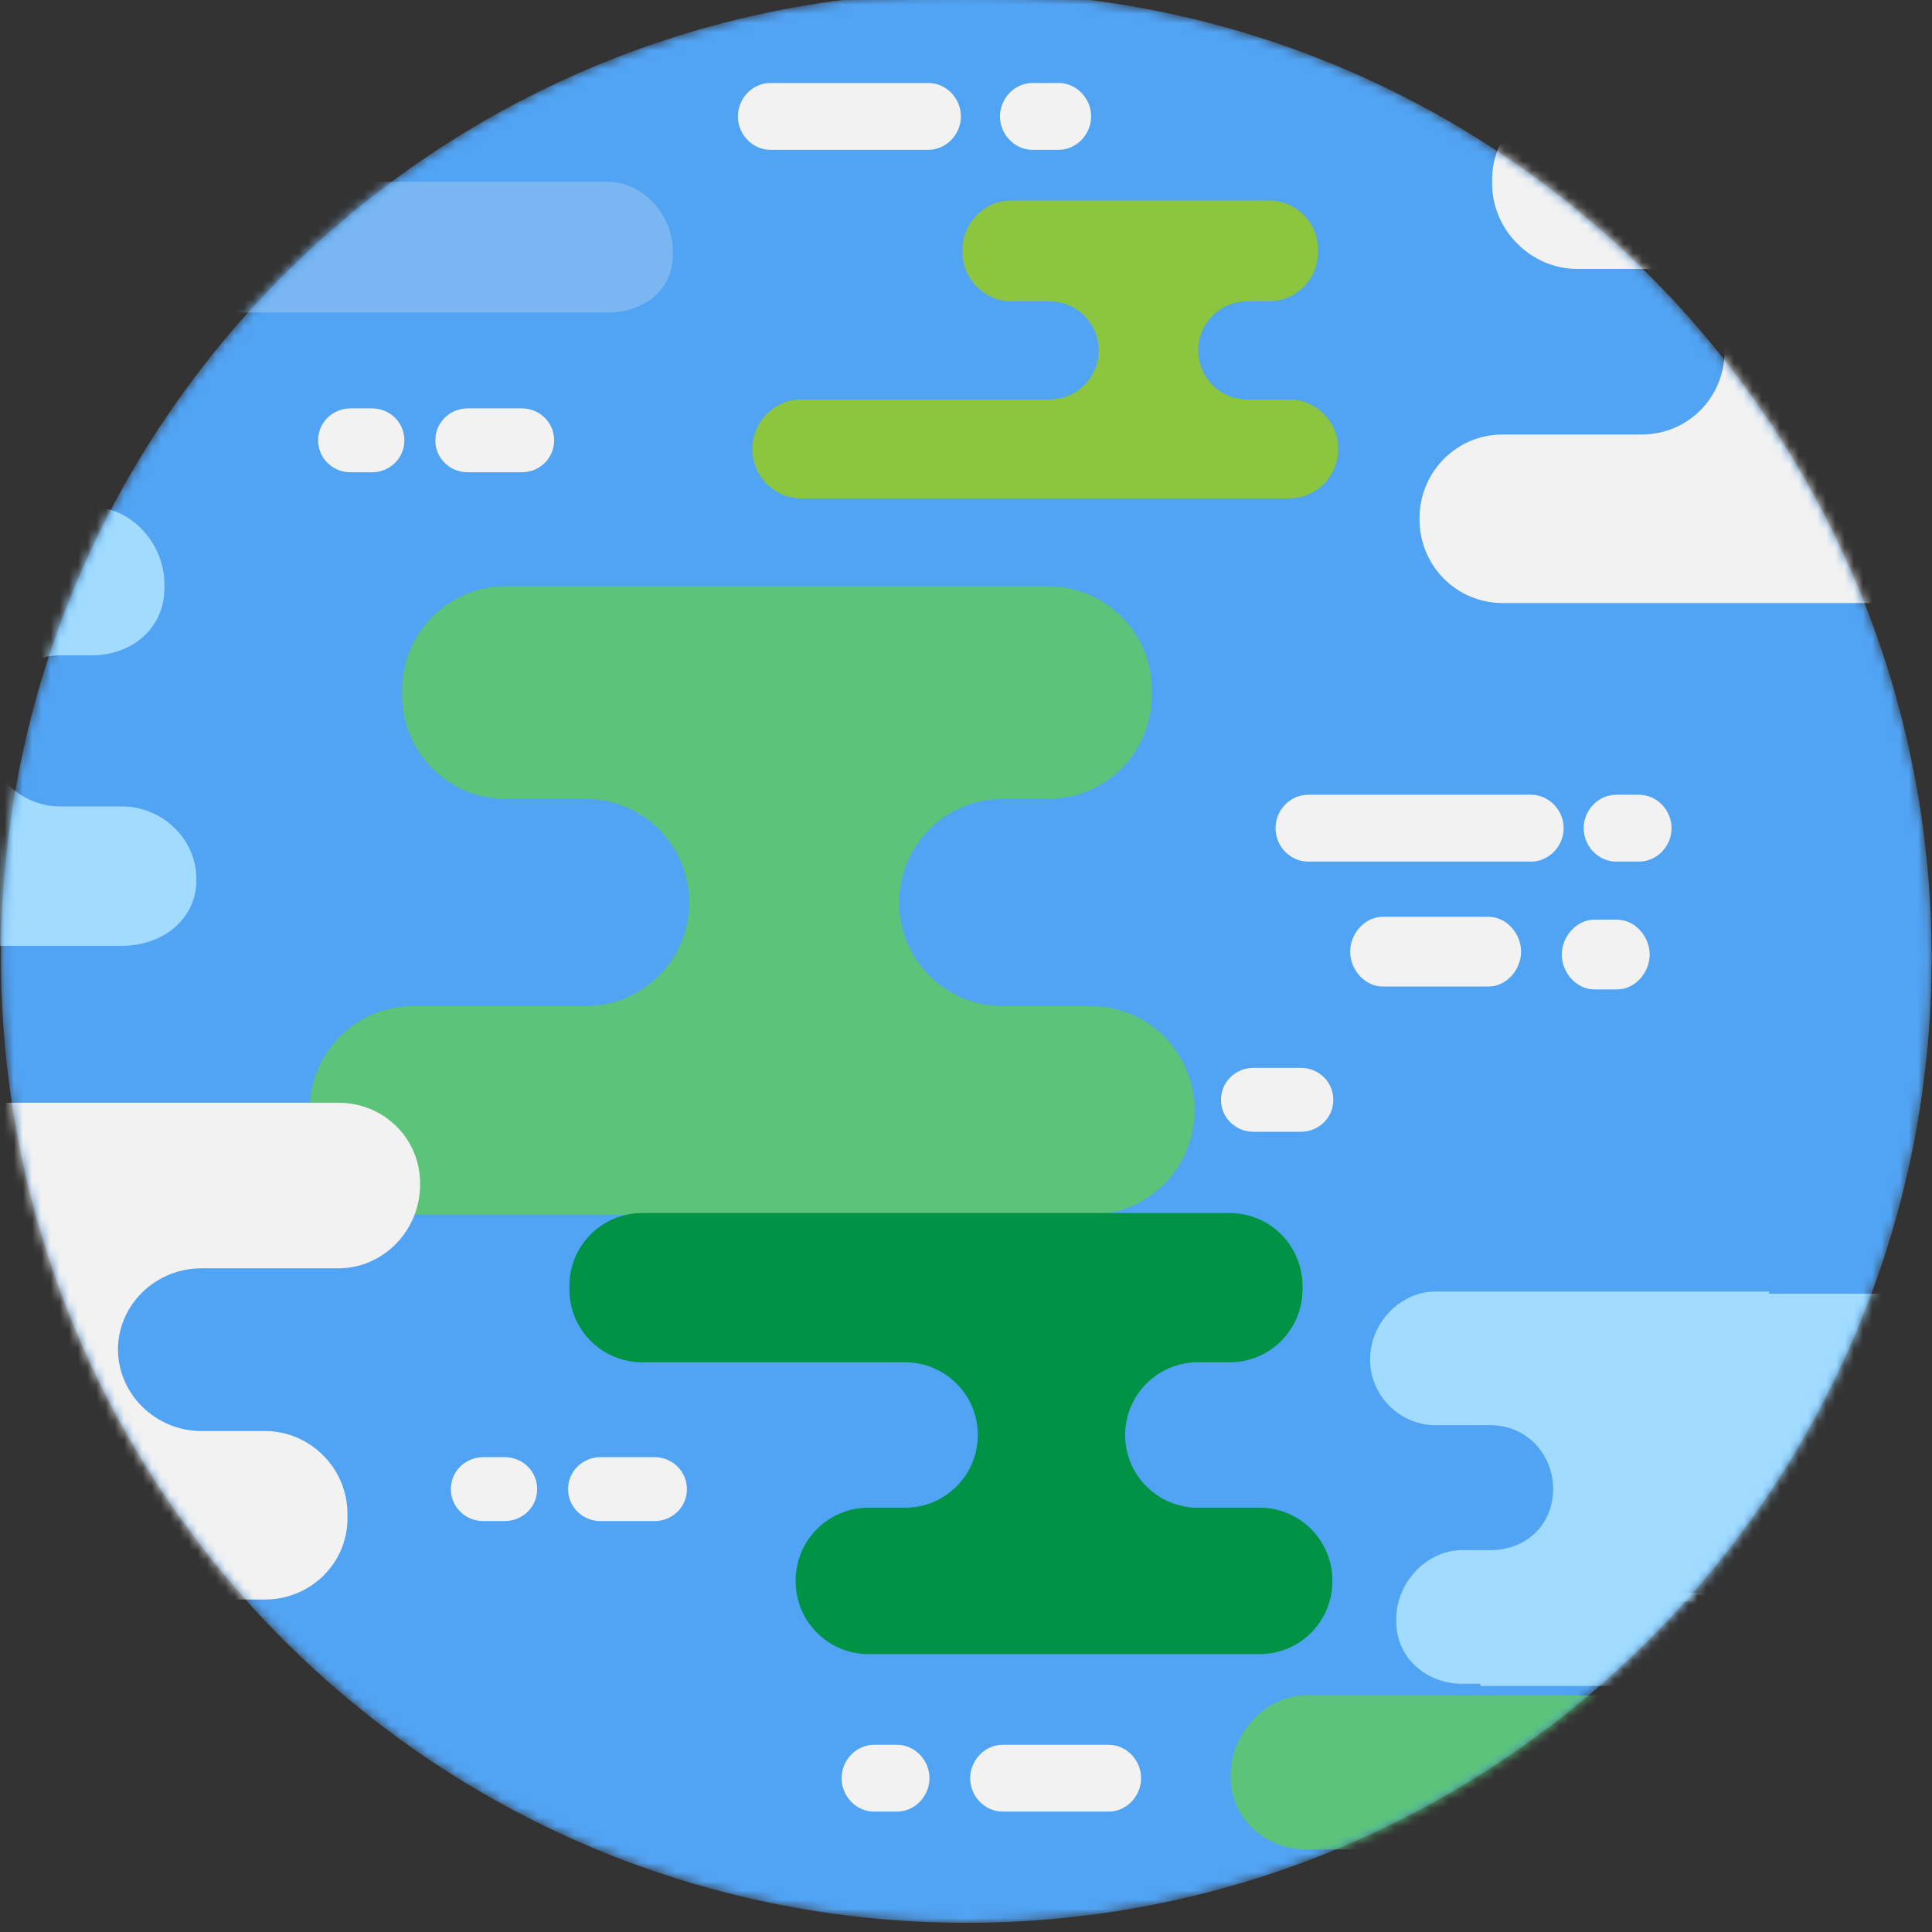 <?xml version="1.0" encoding="UTF-8" standalone="no"?>
<svg viewBox="0 0 210 210" version="1.1" xmlns="http://www.w3.org/2000/svg" xmlns:xlink="http://www.w3.org/1999/xlink" xmlns:sketch="http://www.bohemiancoding.com/sketch/ns">
    <rect x="0" y="0" width="210" height="210" fill="#333333" stroke="none"/>
    <!-- Generator: Sketch 3.4.4 (17249) - http://www.bohemiancoding.com/sketch -->
    <title>ic_earth_signup</title>
    <desc>Created with Sketch.</desc>
    <defs>
        <path id="path-1" d="M105.032,0.144 C47.082,0.144 0.104,47.122 0.104,105.072 L0.104,105.072 C0.104,163.022 47.082,210 105.032,210 L105.032,210 C162.982,210 209.96,163.022 209.96,105.072 L209.96,105.072 C209.96,47.122 162.982,0.144 105.032,0.144"></path>
        <path id="path-3" d="M105.032,0.144 C47.082,0.144 0.104,47.122 0.104,105.072 L0.104,105.072 C0.104,163.022 47.082,210 105.032,210 L105.032,210 C162.982,210 209.96,163.022 209.96,105.072 L209.96,105.072 C209.96,47.122 162.982,0.144 105.032,0.144"></path>
        <path id="path-5" d="M105.032,0.144 C47.082,0.144 0.104,47.122 0.104,105.072 L0.104,105.072 C0.104,163.022 47.082,210 105.032,210 L105.032,210 C162.982,210 209.96,163.022 209.96,105.072 L209.96,105.072 C209.96,47.122 162.982,0.144 105.032,0.144"></path>
        <path id="path-7" d="M105.032,0.144 C47.082,0.144 0.104,47.122 0.104,105.072 L0.104,105.072 C0.104,163.022 47.082,210 105.032,210 L105.032,210 C162.982,210 209.96,163.022 209.96,105.072 L209.96,105.072 C209.96,47.122 162.982,0.144 105.032,0.144"></path>
        <path id="path-9" d="M105.032,0.144 C47.082,0.144 0.104,47.122 0.104,105.072 L0.104,105.072 C0.104,163.022 47.082,210 105.032,210 L105.032,210 C162.982,210 209.96,163.022 209.96,105.072 L209.96,105.072 C209.96,47.122 162.982,0.144 105.032,0.144 L105.032,0.144 Z"></path>
        <path id="path-11" d="M105.032,0.144 C47.082,0.144 0.104,47.122 0.104,105.072 L0.104,105.072 C0.104,163.022 47.082,210 105.032,210 L105.032,210 C162.982,210 209.96,163.022 209.96,105.072 L209.96,105.072 C209.96,47.122 162.982,0.144 105.032,0.144"></path>
        <path id="path-13" d="M105.032,0.144 C47.082,0.144 0.104,47.122 0.104,105.072 L0.104,105.072 C0.104,163.022 47.082,210 105.032,210 L105.032,210 C162.982,210 209.96,163.022 209.96,105.072 L209.96,105.072 C209.96,47.122 162.982,0.144 105.032,0.144"></path>
        <path id="path-15" d="M105.032,0.144 C47.082,0.144 0.104,47.122 0.104,105.072 L0.104,105.072 C0.104,163.022 47.082,210 105.032,210 L105.032,210 C162.982,210 209.96,163.022 209.96,105.072 L209.96,105.072 C209.96,47.122 162.982,0.144 105.032,0.144"></path>
        <path id="path-17" d="M105.032,0.144 C47.082,0.144 0.104,47.122 0.104,105.072 L0.104,105.072 C0.104,163.022 47.082,210 105.032,210 L105.032,210 C162.982,210 209.96,163.022 209.96,105.072 L209.96,105.072 C209.96,47.122 162.982,0.144 105.032,0.144"></path>
        <path id="path-19" d="M105.032,0.144 C47.082,0.144 0.104,47.122 0.104,105.072 L0.104,105.072 C0.104,163.022 47.082,210 105.032,210 L105.032,210 C162.982,210 209.96,163.022 209.96,105.072 L209.96,105.072 C209.96,47.122 162.982,0.144 105.032,0.144"></path>
        <path id="path-21" d="M105.032,0.144 C47.082,0.144 0.104,47.122 0.104,105.072 L0.104,105.072 C0.104,163.022 47.082,210 105.032,210 L105.032,210 C162.982,210 209.96,163.022 209.96,105.072 L209.96,105.072 C209.96,47.122 162.982,0.144 105.032,0.144"></path>
        <path id="path-23" d="M105.032,0.144 C47.082,0.144 0.104,47.122 0.104,105.072 L0.104,105.072 C0.104,163.022 47.082,210 105.032,210 L105.032,210 C162.982,210 209.96,163.022 209.96,105.072 L209.96,105.072 C209.96,47.122 162.982,0.144 105.032,0.144"></path>
        <path id="path-25" d="M105.032,0.144 C47.082,0.144 0.104,47.122 0.104,105.072 L0.104,105.072 C0.104,163.022 47.082,210 105.032,210 L105.032,210 C162.982,210 209.96,163.022 209.96,105.072 L209.96,105.072 C209.96,47.122 162.982,0.144 105.032,0.144"></path>
        <path id="path-27" d="M105.032,0.144 C47.082,0.144 0.104,47.122 0.104,105.072 L0.104,105.072 C0.104,163.022 47.082,210 105.032,210 L105.032,210 C162.982,210 209.96,163.022 209.96,105.072 L209.96,105.072 C209.96,47.122 162.982,0.144 105.032,0.144"></path>
        <path id="path-29" d="M105.032,0.144 C47.082,0.144 0.104,47.122 0.104,105.072 L0.104,105.072 C0.104,163.022 47.082,210 105.032,210 L105.032,210 C162.982,210 209.96,163.022 209.96,105.072 L209.96,105.072 C209.96,47.122 162.982,0.144 105.032,0.144"></path>
        <path id="path-31" d="M105.032,0.144 C47.082,0.144 0.104,47.122 0.104,105.072 L0.104,105.072 C0.104,163.022 47.082,210 105.032,210 L105.032,210 C162.982,210 209.96,163.022 209.96,105.072 L209.96,105.072 C209.96,47.122 162.982,0.144 105.032,0.144"></path>
        <path id="path-33" d="M105.032,0.144 C47.082,0.144 0.104,47.122 0.104,105.072 L0.104,105.072 C0.104,163.022 47.082,210 105.032,210 L105.032,210 C162.982,210 209.96,163.022 209.96,105.072 L209.96,105.072 C209.96,47.122 162.982,0.144 105.032,0.144"></path>
        <path id="path-35" d="M105.032,0.144 C47.082,0.144 0.104,47.122 0.104,105.072 L0.104,105.072 C0.104,163.022 47.082,210 105.032,210 L105.032,210 C162.982,210 209.96,163.022 209.96,105.072 L209.96,105.072 C209.96,47.122 162.982,0.144 105.032,0.144"></path>
        <path id="path-37" d="M105.032,0.144 C47.082,0.144 0.104,47.122 0.104,105.072 L0.104,105.072 C0.104,163.022 47.082,210 105.032,210 L105.032,210 C162.982,210 209.96,163.022 209.96,105.072 L209.96,105.072 C209.96,47.122 162.982,0.144 105.032,0.144"></path>
        <path id="path-39" d="M105.032,0.144 C47.082,0.144 0.104,47.122 0.104,105.072 L0.104,105.072 C0.104,163.022 47.082,210 105.032,210 L105.032,210 C162.982,210 209.96,163.022 209.96,105.072 L209.96,105.072 C209.96,47.122 162.982,0.144 105.032,0.144"></path>
        <path id="path-41" d="M105.032,0.144 C47.082,0.144 0.104,47.122 0.104,105.072 L0.104,105.072 C0.104,163.022 47.082,210 105.032,210 L105.032,210 C162.982,210 209.96,163.022 209.96,105.072 L209.96,105.072 C209.96,47.122 162.982,0.144 105.032,0.144"></path>
        <path id="path-43" d="M105.032,0.144 C47.082,0.144 0.104,47.122 0.104,105.072 L0.104,105.072 C0.104,163.022 47.082,210 105.032,210 L105.032,210 C162.982,210 209.96,163.022 209.96,105.072 L209.96,105.072 C209.96,47.122 162.982,0.144 105.032,0.144"></path>
        <path id="path-45" d="M105.032,0.144 C47.082,0.144 0.104,47.122 0.104,105.072 L0.104,105.072 C0.104,163.022 47.082,210 105.032,210 L105.032,210 C162.982,210 209.96,163.022 209.96,105.072 L209.96,105.072 C209.96,47.122 162.982,0.144 105.032,0.144"></path>
        <path id="path-47" d="M105.032,0.144 C47.082,0.144 0.104,47.122 0.104,105.072 L0.104,105.072 C0.104,163.022 47.082,210 105.032,210 L105.032,210 C162.982,210 209.96,163.022 209.96,105.072 L209.96,105.072 C209.96,47.122 162.982,0.144 105.032,0.144 L105.032,0.144 Z"></path>
    </defs>
    <g id="素材" stroke="none" stroke-width="1" fill="none" fill-rule="evenodd" sketch:type="MSPage">
        <g id="ic_earth_signup" sketch:type="MSArtboardGroup">
            <g id="Page-1" sketch:type="MSLayerGroup" transform="translate(0, -1)">
                <g id="Group-3">
                    <mask id="mask-2" sketch:name="Clip 2" fill="white">
                        <use xlink:href="#path-1"></use>
                    </mask>
                    <g id="Clip-2"></g>
                    <path d="M209.96,105.072 C209.96,163.022 162.982,210 105.032,210 C47.082,210 0.104,163.022 0.104,105.072 C0.104,47.122 47.082,0.144 105.032,0.144 C162.982,0.144 209.96,47.122 209.96,105.072" id="Fill-1" fill="#51A3F4" sketch:type="MSShapeGroup" mask="url(#mask-2)"></path>
                </g>
                <g id="Group-6">
                    <mask id="mask-4" sketch:name="Clip 5" fill="white">
                        <use xlink:href="#path-3"></use>
                    </mask>
                    <g id="Clip-5"></g>
                    <path d="M125.193,76.578 L125.193,75.989 C125.193,69.77 120.151,64.729 113.932,64.729 L54.97,64.729 C48.751,64.729 43.709,69.77 43.709,75.989 L43.709,76.578 C43.709,82.798 48.751,87.839 54.97,87.839 L63.654,87.839 C69.874,87.839 74.915,92.881 74.915,99.1 L74.915,99.1 C74.915,105.319 69.874,110.361 63.654,110.361 L44.924,110.361 C38.705,110.361 33.663,115.402 33.663,121.621 L33.663,121.769 C33.663,127.988 38.705,133.029 44.924,133.029 L118.56,133.029 C124.779,133.029 129.821,127.988 129.821,121.769 L129.821,121.621 C129.821,115.402 124.779,110.361 118.56,110.361 L108.992,110.361 C102.773,110.361 97.731,105.319 97.731,99.1 L97.731,99.1 C97.731,92.881 102.773,87.839 108.992,87.839 L113.932,87.839 C120.151,87.839 125.193,82.798 125.193,76.578" id="Fill-4" fill="#5BC479" sketch:type="MSShapeGroup" mask="url(#mask-4)"></path>
                </g>
                <g id="Group-9">
                    <mask id="mask-6" sketch:name="Clip 8" fill="white">
                        <use xlink:href="#path-5"></use>
                    </mask>
                    <g id="Clip-8"></g>
                    <path d="M143.259,28.411 L143.259,28.132 C143.259,25.183 140.869,22.793 137.92,22.793 L109.966,22.793 C107.018,22.793 104.628,25.183 104.628,28.132 L104.628,28.411 C104.628,31.359 107.018,33.75 109.966,33.75 L114.084,33.75 C117.032,33.75 119.422,36.14 119.422,39.088 L119.422,39.088 C119.422,42.037 117.032,44.427 114.084,44.427 L87.125,44.427 C84.177,44.427 81.787,46.817 81.787,49.766 L81.787,49.835 C81.787,52.784 84.177,55.174 87.125,55.174 L140.114,55.174 C143.063,55.174 145.453,52.784 145.453,49.835 L145.453,49.766 C145.453,46.817 143.063,44.427 140.114,44.427 L135.578,44.427 C132.63,44.427 130.239,42.037 130.239,39.088 L130.239,39.088 C130.239,36.14 132.63,33.75 135.578,33.75 L137.92,33.75 C140.869,33.75 143.259,31.359 143.259,28.411" id="Fill-7" fill="#8CC63F" sketch:type="MSShapeGroup" mask="url(#mask-6)"></path>
                </g>
                <g id="Group-12">
                    <mask id="mask-8" sketch:name="Clip 11" fill="white">
                        <use xlink:href="#path-7"></use>
                    </mask>
                    <g id="Clip-11"></g>
                    <path d="M141.573,141.17 L141.573,140.756 C141.573,136.391 138.034,132.852 133.669,132.852 L69.797,132.852 C65.432,132.852 61.893,136.391 61.893,140.756 L61.893,141.17 C61.893,145.535 65.432,149.073 69.797,149.073 L98.38,149.073 C102.745,149.073 106.283,152.612 106.283,156.977 L106.283,156.977 C106.283,161.342 102.745,164.881 98.38,164.881 L94.392,164.881 C90.027,164.881 86.488,168.42 86.488,172.785 L86.488,172.888 C86.488,177.254 90.027,180.792 94.392,180.792 L136.917,180.792 C141.283,180.792 144.821,177.254 144.821,172.888 L144.821,172.785 C144.821,168.42 141.283,164.881 136.917,164.881 L130.202,164.881 C125.836,164.881 122.298,161.342 122.298,156.977 L122.298,156.977 C122.298,152.612 125.836,149.073 130.202,149.073 L133.669,149.073 C138.034,149.073 141.573,145.535 141.573,141.17" id="Fill-10" fill="#009245" sketch:type="MSShapeGroup" mask="url(#mask-8)"></path>
                </g>
                <g id="Group-15">
                    <mask id="mask-10" sketch:name="Clip 14" fill="white">
                        <use xlink:href="#path-9"></use>
                    </mask>
                    <g id="Clip-14"></g>
                    <path d="M141.92,185.283 C137.555,185.283 133.769,189.486 133.769,193.852 L133.769,194.265 C133.769,198.63 137.555,202.02 141.92,202.02 L161.299,202.02 C171.141,197.914 180.232,192.23 188.307,185.283 L141.92,185.283 Z" id="Fill-13" fill="#5BC479" sketch:type="MSShapeGroup" mask="url(#mask-10)"></path>
                </g>
                <g id="Group-18">
                    <mask id="mask-12" sketch:name="Clip 17" fill="white">
                        <use xlink:href="#path-11"></use>
                    </mask>
                    <g id="Clip-17"></g>
                    <path d="M21.348,96.637 L21.348,96.534 C21.348,92.169 17.602,88.651 13.237,88.651 L6.521,88.651 C2.156,88.651 -1.389,85.085 -1.389,80.719 L-1.389,80.746 C-1.389,76.381 2.156,72.23 6.521,72.23 L9.989,72.23 C14.354,72.23 17.874,69.284 17.874,64.919 L17.874,64.506 C17.874,60.14 14.354,56.125 9.989,56.125 L1.843,56.125 C-5.646,70.651 -9.912,87.388 -9.998,103.809 L13.237,103.809 C17.602,103.809 21.348,101.003 21.348,96.637" id="Fill-16" fill="#A1DBFF" sketch:type="MSShapeGroup" mask="url(#mask-12)"></path>
                </g>
                <g id="Group-21">
                    <mask id="mask-14" sketch:name="Clip 20" fill="white">
                        <use xlink:href="#path-13"></use>
                    </mask>
                    <g id="Clip-20"></g>
                    <path d="M192.335,141.388 L156.037,141.388 C152.156,141.388 148.926,144.846 148.926,148.728 L148.926,148.82 C148.926,152.702 152.156,155.914 156.037,155.914 L162.01,155.914 C165.891,155.914 168.821,158.999 168.821,162.881 L168.821,162.843 C168.821,166.725 165.891,169.493 162.01,169.493 L158.926,169.493 C155.044,169.493 151.768,173.053 151.768,176.935 L151.768,177.302 C151.768,181.184 155.044,184.02 158.926,184.02 L162.74,184.02 C175.876,172.335 186.148,158.441 192.335,141.388" id="Fill-19" fill="#A1DBFF" sketch:type="MSShapeGroup" mask="url(#mask-14)"></path>
                </g>
                <g id="Group-24">
                    <mask id="mask-16" sketch:name="Clip 23" fill="white">
                        <use xlink:href="#path-15"></use>
                    </mask>
                    <g id="Clip-23"></g>
                    <path d="M73.137,28.681 L73.137,28.314 C73.137,24.432 69.962,20.756 66.08,20.756 L40.662,20.756 C38.82,20.756 37.143,19.939 35.89,18.779 C29.235,23.496 23.155,29.283 17.773,34.967 L66.08,34.967 C69.962,34.967 73.137,32.563 73.137,28.681" id="Fill-22" fill="#79B6F2" sketch:type="MSShapeGroup" mask="url(#mask-16)"></path>
                </g>
                <g id="Group-27">
                    <mask id="mask-18" sketch:name="Clip 26" fill="white">
                        <use xlink:href="#path-17"></use>
                    </mask>
                    <g id="Clip-26"></g>
                    <path d="M168.62,11.844 C164.937,13.005 162.19,16.445 162.19,20.511 L162.19,20.987 C162.19,26.005 166.412,30.23 171.431,30.23 L178.439,30.23 C183.458,30.23 187.453,34.221 187.453,39.24 L187.453,39.191 C187.453,44.21 183.458,48.23 178.439,48.23 L163.323,48.23 C158.304,48.23 154.295,52.318 154.295,57.337 L154.295,57.456 C154.295,62.475 158.304,66.546 163.323,66.546 L218.133,66.546 C208.791,42.862 191.025,23.449 168.62,11.844" id="Fill-25" fill="#F2F2F2" sketch:type="MSShapeGroup" mask="url(#mask-18)"></path>
                </g>
                <g id="Group-30">
                    <mask id="mask-20" sketch:name="Clip 29" fill="white">
                        <use xlink:href="#path-19"></use>
                    </mask>
                    <g id="Clip-29"></g>
                    <path d="M37.769,166.02 L37.769,165.553 C37.769,160.612 33.727,156.546 28.787,156.546 L21.888,156.546 C16.948,156.546 12.821,152.572 12.821,147.632 L12.821,147.719 C12.821,142.779 16.948,138.862 21.888,138.862 L36.767,138.862 C41.707,138.862 45.663,134.714 45.663,129.773 L45.663,129.657 C45.663,124.717 41.707,120.862 36.767,120.862 L-10.105,120.862 C-7.016,141.388 2.102,160.02 15.403,174.862 L28.787,174.862 C33.727,174.862 37.769,170.961 37.769,166.02" id="Fill-28" fill="#F2F2F2" sketch:type="MSShapeGroup" mask="url(#mask-20)"></path>
                </g>
                <g id="Group-33">
                    <mask id="mask-22" sketch:name="Clip 32" fill="white">
                        <use xlink:href="#path-21"></use>
                    </mask>
                    <g id="Clip-32"></g>
                    <path d="M141.387,124.02 L136.255,124.02 C134.301,124.02 132.716,122.5 132.716,120.546 C132.716,118.591 134.301,117.072 136.255,117.072 L141.387,117.072 C143.341,117.072 144.925,118.591 144.925,120.546 C144.925,122.5 143.341,124.02 141.387,124.02" id="Fill-31" fill="#F2F2F2" sketch:type="MSShapeGroup" mask="url(#mask-22)"></path>
                </g>
                <g id="Group-36">
                    <mask id="mask-24" sketch:name="Clip 35" fill="white">
                        <use xlink:href="#path-23"></use>
                    </mask>
                    <g id="Clip-35"></g>
                    <path d="M166.423,94.651 L142.182,94.651 C140.227,94.651 138.643,92.974 138.643,91.02 C138.643,89.065 140.227,87.388 142.182,87.388 L166.423,87.388 C168.377,87.388 169.962,89.065 169.962,91.02 C169.962,92.974 168.377,94.651 166.423,94.651" id="Fill-34" fill="#F2F2F2" sketch:type="MSShapeGroup" mask="url(#mask-24)"></path>
                </g>
                <g id="Group-39">
                    <mask id="mask-26" sketch:name="Clip 38" fill="white">
                        <use xlink:href="#path-25"></use>
                    </mask>
                    <g id="Clip-38"></g>
                    <path d="M178.153,94.651 L175.675,94.651 C173.721,94.651 172.137,92.974 172.137,91.02 C172.137,89.065 173.721,87.388 175.675,87.388 L178.153,87.388 C180.107,87.388 181.692,89.065 181.692,91.02 C181.692,92.974 180.107,94.651 178.153,94.651" id="Fill-37" fill="#F2F2F2" sketch:type="MSShapeGroup" mask="url(#mask-26)"></path>
                </g>
                <g id="Group-46">
                    <g id="Group-42">
                        <mask id="mask-28" sketch:name="Clip 41" fill="white">
                            <use xlink:href="#path-27"></use>
                        </mask>
                        <g id="Clip-41"></g>
                        <path d="M161.796,108.23 L150.295,108.23 C148.34,108.23 146.756,106.395 146.756,104.441 C146.756,102.486 148.34,100.651 150.295,100.651 L161.796,100.651 C163.75,100.651 165.335,102.486 165.335,104.441 C165.335,106.395 163.75,108.23 161.796,108.23" id="Fill-40" fill="#F2F2F2" sketch:type="MSShapeGroup" mask="url(#mask-28)"></path>
                    </g>
                    <g id="Group-45">
                        <mask id="mask-30" sketch:name="Clip 44" fill="white">
                            <use xlink:href="#path-29"></use>
                        </mask>
                        <g id="Clip-44"></g>
                        <path d="M175.775,108.546 L173.297,108.546 C171.343,108.546 169.759,106.711 169.759,104.756 C169.759,102.802 171.343,100.967 173.297,100.967 L175.775,100.967 C177.729,100.967 179.313,102.802 179.313,104.756 C179.313,106.711 177.729,108.546 175.775,108.546" id="Fill-43" fill="#F2F2F2" sketch:type="MSShapeGroup" mask="url(#mask-30)"></path>
                    </g>
                </g>
                <g id="Group-53">
                    <g id="Group-49">
                        <mask id="mask-32" sketch:name="Clip 48" fill="white">
                            <use xlink:href="#path-31"></use>
                        </mask>
                        <g id="Clip-48"></g>
                        <path d="M120.494,197.914 L108.993,197.914 C107.039,197.914 105.454,196.237 105.454,194.283 C105.454,192.328 107.039,190.651 108.993,190.651 L120.494,190.651 C122.449,190.651 124.033,192.328 124.033,194.283 C124.033,196.237 122.449,197.914 120.494,197.914" id="Fill-47" fill="#F2F2F2" sketch:type="MSShapeGroup" mask="url(#mask-32)"></path>
                    </g>
                    <g id="Group-52">
                        <mask id="mask-34" sketch:name="Clip 51" fill="white">
                            <use xlink:href="#path-33"></use>
                        </mask>
                        <g id="Clip-51"></g>
                        <path d="M97.492,197.914 L95.014,197.914 C93.06,197.914 91.476,196.237 91.476,194.283 C91.476,192.328 93.06,190.651 95.014,190.651 L97.492,190.651 C99.446,190.651 101.03,192.328 101.03,194.283 C101.03,196.237 99.446,197.914 97.492,197.914" id="Fill-50" fill="#F2F2F2" sketch:type="MSShapeGroup" mask="url(#mask-34)"></path>
                    </g>
                </g>
                <g id="Group-60">
                    <g id="Group-56">
                        <mask id="mask-36" sketch:name="Clip 55" fill="white">
                            <use xlink:href="#path-35"></use>
                        </mask>
                        <g id="Clip-55"></g>
                        <path d="M40.417,52.335 L38.116,52.335 C36.162,52.335 34.577,50.816 34.577,48.862 C34.577,46.907 36.162,45.388 38.116,45.388 L40.417,45.388 C42.371,45.388 43.955,46.907 43.955,48.862 C43.955,50.816 42.371,52.335 40.417,52.335" id="Fill-54" fill="#F2F2F2" sketch:type="MSShapeGroup" mask="url(#mask-36)"></path>
                    </g>
                    <g id="Group-59">
                        <mask id="mask-38" sketch:name="Clip 58" fill="white">
                            <use xlink:href="#path-37"></use>
                        </mask>
                        <g id="Clip-58"></g>
                        <path d="M56.696,52.335 L50.856,52.335 C48.902,52.335 47.318,50.816 47.318,48.862 C47.318,46.907 48.902,45.388 50.856,45.388 L56.696,45.388 C58.65,45.388 60.234,46.907 60.234,48.862 C60.234,50.816 58.65,52.335 56.696,52.335" id="Fill-57" fill="#F2F2F2" sketch:type="MSShapeGroup" mask="url(#mask-38)"></path>
                    </g>
                </g>
                <g id="Group-67">
                    <g id="Group-63">
                        <mask id="mask-40" sketch:name="Clip 62" fill="white">
                            <use xlink:href="#path-39"></use>
                        </mask>
                        <g id="Clip-62"></g>
                        <path d="M54.847,166.335 L52.547,166.335 C50.593,166.335 49.008,164.816 49.008,162.862 C49.008,160.907 50.593,159.388 52.547,159.388 L54.847,159.388 C56.802,159.388 58.386,160.907 58.386,162.862 C58.386,164.816 56.802,166.335 54.847,166.335" id="Fill-61" fill="#F2F2F2" sketch:type="MSShapeGroup" mask="url(#mask-40)"></path>
                    </g>
                    <g id="Group-66">
                        <mask id="mask-42" sketch:name="Clip 65" fill="white">
                            <use xlink:href="#path-41"></use>
                        </mask>
                        <g id="Clip-65"></g>
                        <path d="M71.126,166.335 L65.287,166.335 C63.333,166.335 61.748,164.816 61.748,162.862 C61.748,160.907 63.333,159.388 65.287,159.388 L71.126,159.388 C73.081,159.388 74.665,160.907 74.665,162.862 C74.665,164.816 73.081,166.335 71.126,166.335" id="Fill-64" fill="#F2F2F2" sketch:type="MSShapeGroup" mask="url(#mask-42)"></path>
                    </g>
                </g>
                <g id="Group-74">
                    <g id="Group-70">
                        <mask id="mask-44" sketch:name="Clip 69" fill="white">
                            <use xlink:href="#path-43"></use>
                        </mask>
                        <g id="Clip-69"></g>
                        <path d="M100.907,17.283 L83.744,17.283 C81.789,17.283 80.204,15.606 80.204,13.651 C80.204,11.697 81.789,10.02 83.744,10.02 L100.907,10.02 C102.861,10.02 104.446,11.697 104.446,13.651 C104.446,15.606 102.861,17.283 100.907,17.283" id="Fill-68" fill="#F2F2F2" sketch:type="MSShapeGroup" mask="url(#mask-44)"></path>
                    </g>
                    <g id="Group-73">
                        <mask id="mask-46" sketch:name="Clip 72" fill="white">
                            <use xlink:href="#path-45"></use>
                        </mask>
                        <g id="Clip-72"></g>
                        <path d="M115.063,17.283 L112.231,17.283 C110.277,17.283 108.692,15.606 108.692,13.651 C108.692,11.697 110.277,10.02 112.231,10.02 L115.063,10.02 C117.017,10.02 118.601,11.697 118.601,13.651 C118.601,15.606 117.017,17.283 115.063,17.283" id="Fill-71" fill="#F2F2F2" sketch:type="MSShapeGroup" mask="url(#mask-46)"></path>
                    </g>
                </g>
                <mask id="mask-48" sketch:name="Clip 76" fill="white">
                    <use xlink:href="#path-47"></use>
                </mask>
                <g id="Clip-76"></g>
                <path d="M212.716,175.092 L171.979,175.092 L171.979,141.618 L212.716,141.618 L212.716,175.092 Z" id="Fill-75" fill="#A1DBFF" sketch:type="MSShapeGroup" mask="url(#mask-48)"></path>
                <path d="M198.189,174.144 L160.926,174.144 L160.926,184.25 L198.189,184.25 L198.189,174.144 Z" id="Fill-77" fill="#A1DBFF" sketch:type="MSShapeGroup" mask="url(#mask-48)"></path>
            </g>
        </g>
    </g>
</svg>
